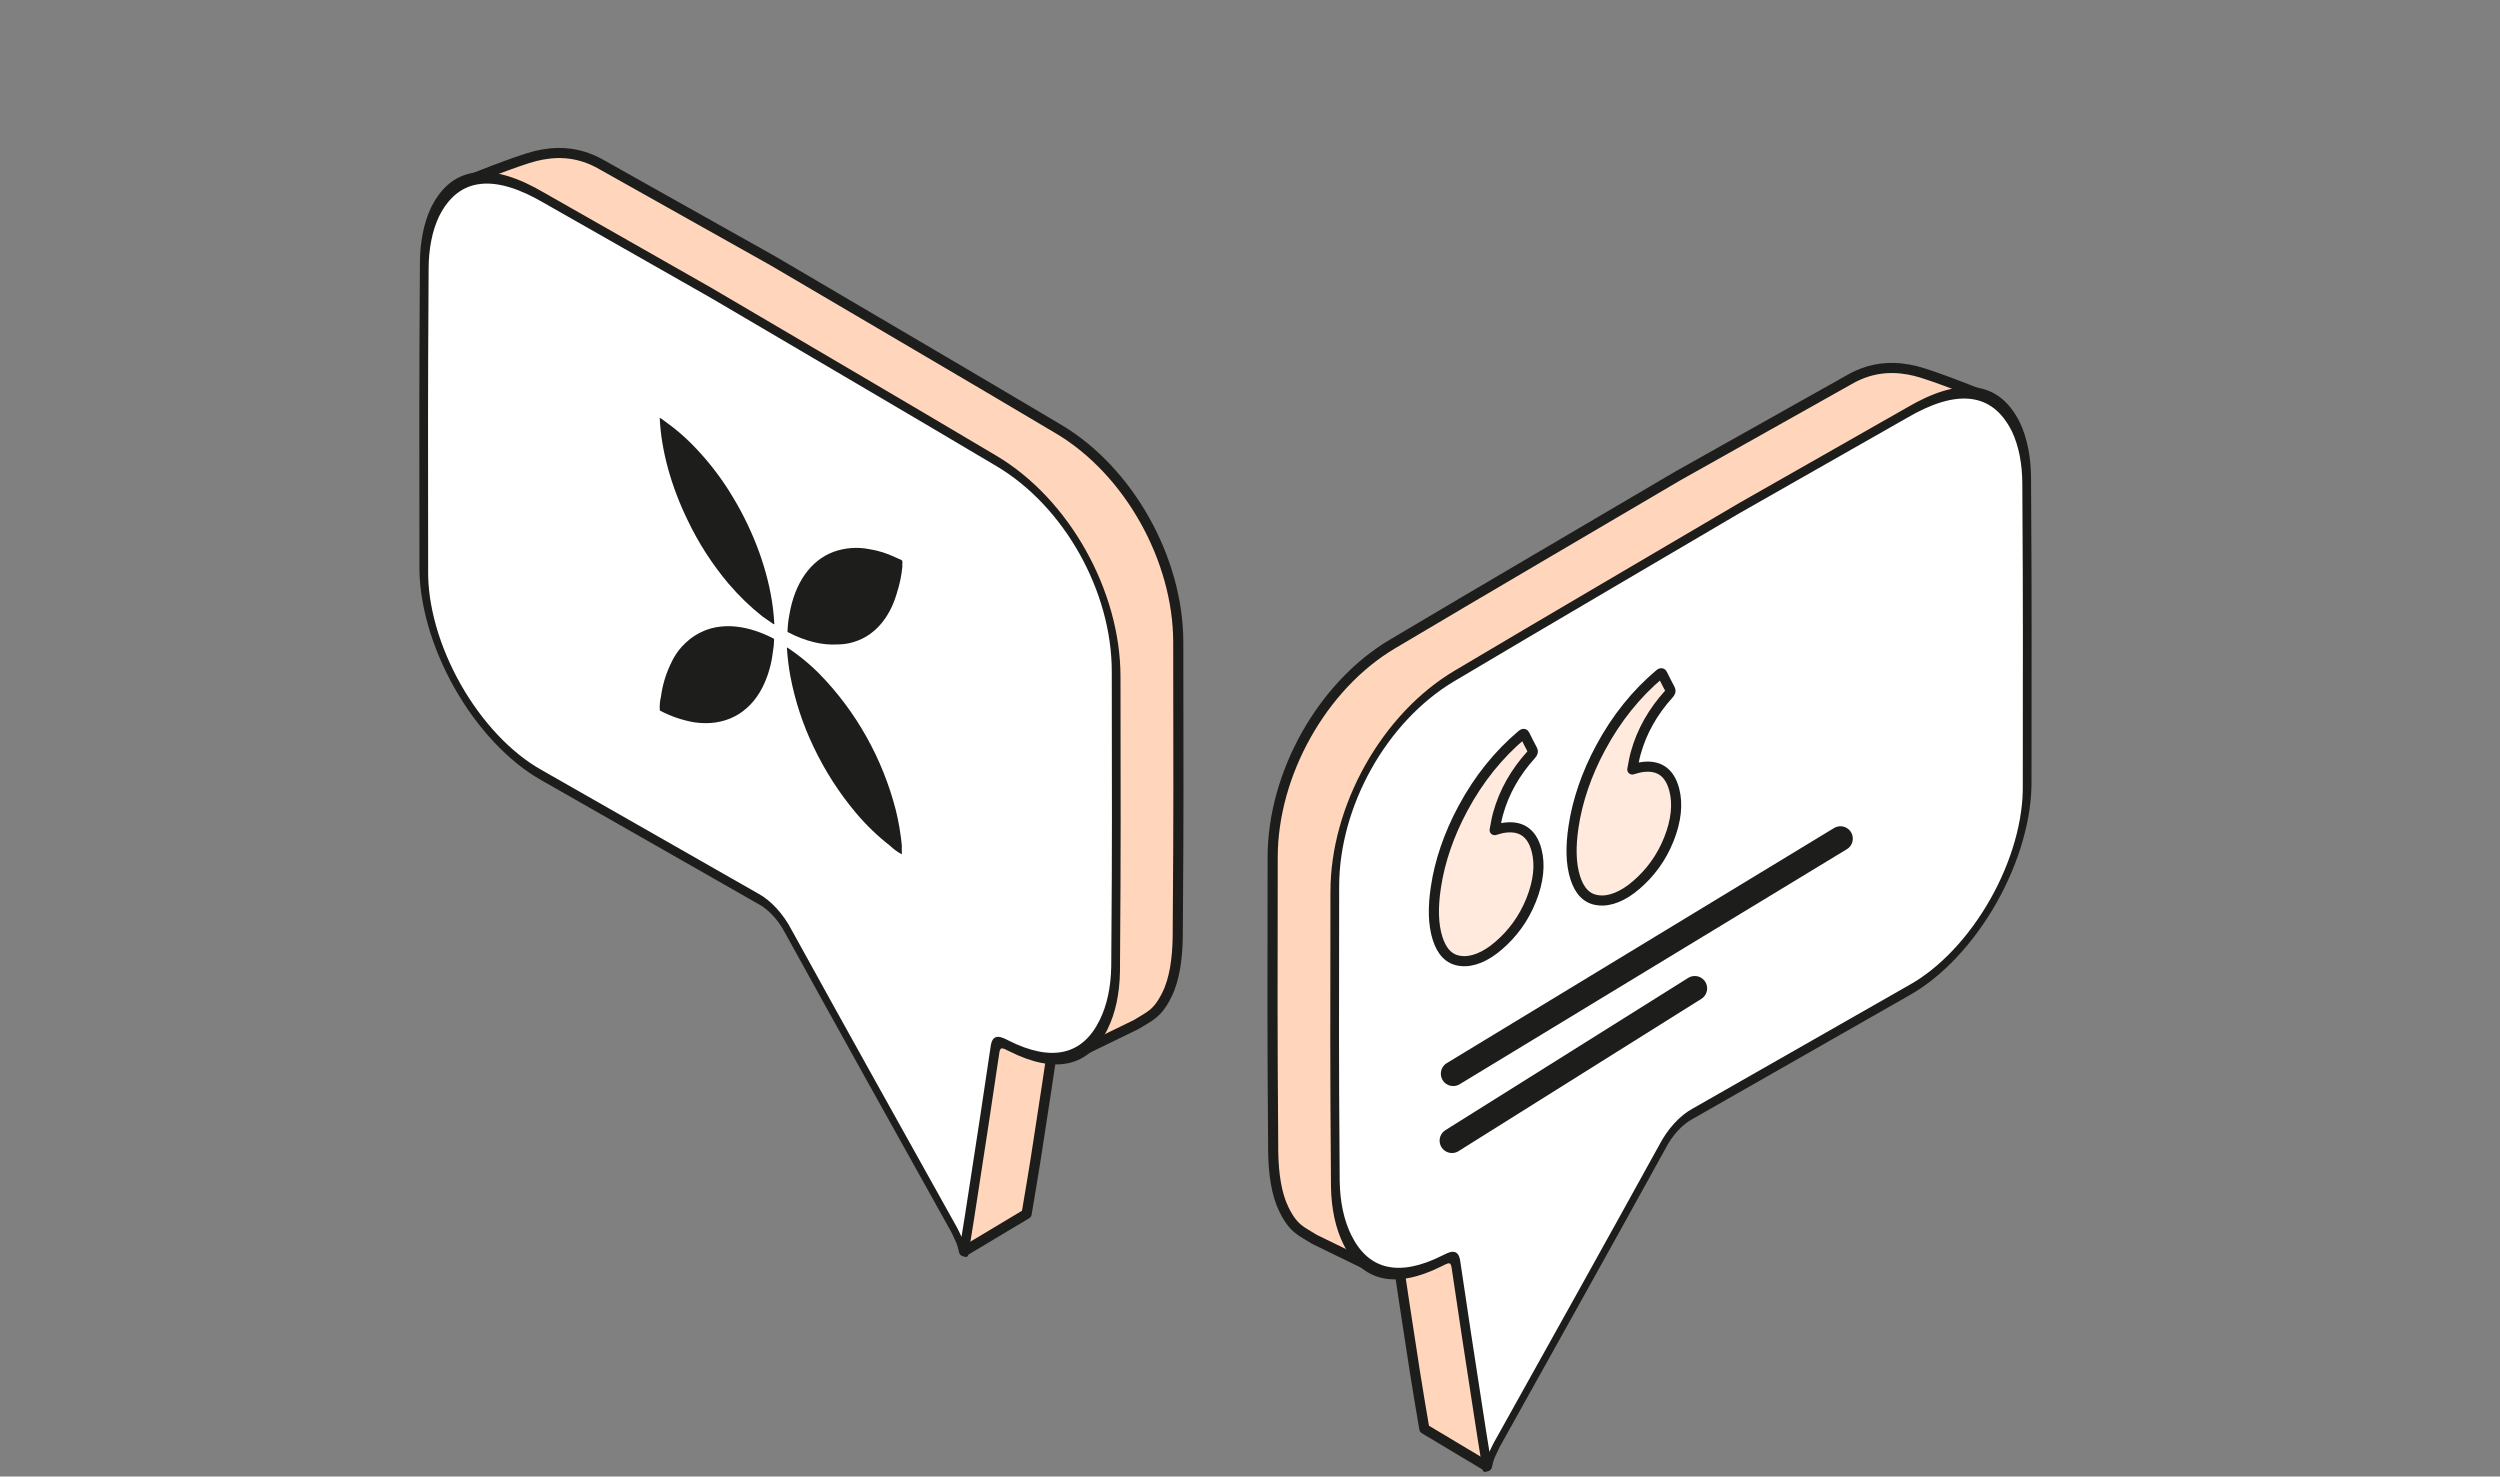 <svg width="320" height="189" viewBox="0 0 320 189" fill="none" xmlns="http://www.w3.org/2000/svg">
<rect x="0" y="0" width="320" height="189" fill="#808080" stroke="none"/>
<mask id="mask0_1_255" style="mask-type:luminance" maskUnits="userSpaceOnUse" x="0" y="0" width="320" height="189">
<path d="M320 0H0V189H320V0Z" fill="white"/>
</mask>
<g mask="url(#mask0_1_255)">
<path d="M131.403 155.379C131.852 152.682 132.247 150.46 132.595 148.194C133.514 142.217 134.439 136.253 135.317 130.236C135.511 128.846 136.092 134.774 137.613 134.946L145.429 131.143C147.123 130.068 148.106 129.862 149.364 127.322C150.344 125.355 150.707 122.703 150.75 119.932C150.886 101.094 150.825 101.158 150.818 82.219C150.818 71.588 144.507 60.274 135.501 54.928C123.337 47.697 111.171 40.597 99.007 33.431L77.102 21.13C73.833 19.205 70.829 19.42 68.561 19.967C66.292 20.514 59.605 23.211 59.605 23.211C58.709 25.126 61.74 27.243 61.738 29.905C61.622 49.021 61.676 49.235 61.676 68.427C61.639 70.751 62.005 73.295 62.75 75.908C63.495 78.52 64.604 81.146 66.011 83.629C67.417 86.112 69.092 88.399 70.935 90.354C72.778 92.308 74.751 93.889 76.734 95.002C93.419 104.645 88.325 101.226 105.038 110.983C105.761 111.372 106.481 111.952 107.147 112.681C107.813 113.408 108.406 114.264 108.884 115.188C115.869 127.864 123.396 160.17 123.396 160.17L131.403 155.379Z" fill="#FFD6BC"/>
<path d="M131.403 155.379C131.852 152.682 132.247 150.46 132.595 148.194C133.514 142.217 134.439 136.253 135.317 130.236C135.511 128.846 136.092 134.774 137.613 134.946L145.429 131.143C147.123 130.068 148.106 129.862 149.364 127.322C150.344 125.355 150.707 122.703 150.75 119.932C150.886 101.094 150.825 101.158 150.818 82.219C150.818 71.588 144.508 60.274 135.501 54.928C123.337 47.697 111.171 40.597 99.007 33.431L77.102 21.13C73.833 19.205 70.829 19.42 68.561 19.967C66.292 20.514 59.605 23.211 59.605 23.211C58.709 25.126 61.74 27.243 61.738 29.905C61.622 49.021 61.676 49.235 61.676 68.427C61.639 70.751 62.005 73.295 62.75 75.908C63.495 78.52 64.604 81.146 66.011 83.629C67.417 86.112 69.092 88.399 70.935 90.354C72.778 92.308 74.751 93.889 76.734 95.002C93.419 104.645 88.325 101.226 105.038 110.983C105.761 111.372 106.481 111.952 107.147 112.681C107.813 113.408 108.406 114.264 108.884 115.188C115.869 127.864 123.396 160.17 123.396 160.17L131.403 155.379Z" stroke="#1D1D1B" stroke-width="1.296" stroke-linejoin="round"/>
<path d="M123.396 160.158C123.845 157.46 124.295 154.539 124.642 152.273C125.561 146.296 126.486 140.331 127.365 134.314C127.548 132.998 128.324 133.472 129.189 133.9C134.819 136.717 138.944 135.84 141.245 131.192C142.225 129.225 142.754 126.78 142.797 124.011C142.933 105.171 142.872 105.235 142.865 86.295C142.865 75.664 136.555 64.349 127.548 59.003C115.384 51.773 103.218 44.671 91.054 37.505L69.67 25.339C63.258 21.562 58.343 21.74 55.668 27.174C54.772 29.089 54.309 31.452 54.306 34.113C54.19 53.231 54.244 53.443 54.244 72.637C54.208 74.961 54.573 77.506 55.318 80.119C56.063 82.731 57.172 85.358 58.579 87.84C59.985 90.323 61.661 92.61 63.504 94.565C65.346 96.519 67.319 98.1 69.303 99.213L97.084 115.061C97.808 115.45 98.528 116.03 99.194 116.757C99.859 117.486 100.453 118.342 100.931 119.266C107.916 131.942 114.975 144.583 122.034 157.24C122.32 157.715 123.396 160.158 123.396 160.158Z" fill="white"/>
<path d="M123.396 160.157L122.939 160.269C123.069 160.564 123.296 160.802 123.517 160.874C123.737 160.945 123.906 160.837 123.945 160.597L123.396 160.157ZM127.365 134.314L127.916 134.743V134.739L127.365 134.314ZM129.189 133.9L129.147 133.215L129.146 133.214L129.189 133.9ZM141.245 131.191L140.738 130.618H140.736L141.245 131.191ZM142.797 124.011L143.356 124.351V124.345L142.797 124.011ZM91.054 37.505V36.843L91.044 36.837L91.054 37.505ZM69.67 25.338V26.001L69.68 26.006L69.67 25.338ZM55.668 27.173L55.158 26.6L55.156 26.608L55.668 27.173ZM54.306 34.113L54.864 34.447V34.442L54.306 34.113ZM54.244 72.637L54.803 72.978V72.967L54.244 72.637ZM69.303 99.213L69.294 98.545L69.29 98.543L69.303 99.213ZM97.084 115.06L97.093 115.727L97.108 115.735L97.084 115.06ZM100.931 119.266L100.513 119.457L100.521 119.473L100.53 119.488L100.931 119.266ZM122.034 157.239L121.636 157.47L121.649 157.49L121.66 157.511L122.034 157.239ZM123.945 160.597C124.395 157.897 124.845 154.972 125.192 152.707L124.091 151.84C123.743 154.107 123.295 157.023 122.846 159.716L123.945 160.597ZM125.192 152.707C126.111 146.731 127.037 140.763 127.916 134.743L126.813 133.885C125.936 139.9 125.01 145.861 124.091 151.84L125.192 152.707ZM127.916 134.739C127.988 134.231 128.141 134.188 128.262 134.191C128.469 134.196 128.742 134.342 129.233 134.585L129.146 133.214C128.772 133.029 128.224 132.723 127.781 132.713C127.251 132.701 126.925 133.081 126.813 133.888L127.916 134.739ZM129.23 134.584C135.056 137.5 139.364 136.59 141.753 131.765L140.736 130.618C138.523 135.089 134.582 135.935 129.147 133.215L129.23 134.584ZM141.753 131.765C142.765 129.734 143.31 127.212 143.356 124.351L142.239 123.669C142.198 126.349 141.687 128.715 140.738 130.618L141.753 131.765ZM143.356 124.345C143.492 105.502 143.43 105.56 143.424 86.624L142.307 85.966C142.314 104.909 142.375 104.84 142.239 123.676L143.356 124.345ZM143.424 86.624C143.424 81.149 141.796 75.46 138.98 70.434C136.165 65.407 132.189 61.097 127.551 58.343L127.546 59.664C131.914 62.256 135.597 66.275 138.187 70.9C140.779 75.525 142.307 80.81 142.307 85.966L143.424 86.624ZM127.551 58.343C115.384 51.111 103.214 44.007 91.054 36.843V38.167C103.222 45.336 115.383 52.435 127.546 59.664L127.551 58.343ZM91.044 36.837L69.661 24.671L69.68 26.006L91.062 38.172L91.044 36.837ZM69.67 24.676C66.39 22.744 63.455 21.802 60.985 22.065C58.51 22.327 56.538 23.797 55.158 26.6L56.176 27.745C57.472 25.115 59.294 23.779 61.55 23.539C63.809 23.298 66.538 24.154 69.67 26V24.676ZM55.156 26.608C54.229 28.589 53.75 31.031 53.747 33.783L54.864 34.442C54.865 31.871 55.313 29.589 56.179 27.739L55.156 26.608ZM53.747 33.779C53.631 52.899 53.687 53.117 53.687 72.308L54.803 72.967C54.803 53.77 54.748 53.561 54.864 34.447L53.747 33.779ZM53.687 72.296C53.649 74.708 54.028 77.351 54.801 80.063L55.835 80.174C55.119 77.661 54.768 75.213 54.803 72.978L53.687 72.296ZM54.801 80.063C55.574 82.775 56.725 85.502 58.185 88.078L58.972 87.602C57.619 85.213 56.552 82.687 55.835 80.174L54.801 80.063ZM58.185 88.078C59.646 90.656 61.384 93.03 63.297 95.058L63.71 94.07C61.937 92.19 60.325 89.99 58.972 87.602L58.185 88.078ZM63.297 95.058C65.21 97.087 67.257 98.728 69.317 99.882L69.29 98.543C67.381 97.472 65.484 95.952 63.71 94.07L63.297 95.058ZM69.311 99.879L97.093 115.727L97.076 114.393L69.294 98.545L69.311 99.879ZM97.108 115.735C97.748 116.08 98.386 116.594 98.975 117.238L99.412 116.277C98.67 115.465 97.867 114.82 97.062 114.385L97.108 115.735ZM98.975 117.238C99.564 117.881 100.09 118.64 100.513 119.457L101.349 119.073C100.817 118.043 100.154 117.088 99.412 116.277L98.975 117.238ZM100.53 119.488C107.517 132.17 114.578 144.814 121.636 157.47L122.432 157.01C115.373 144.351 108.315 131.714 101.333 119.042L100.53 119.488ZM121.66 157.511C121.66 157.511 121.661 157.512 121.663 157.514C121.664 157.516 121.665 157.52 121.668 157.524C121.673 157.533 121.68 157.545 121.688 157.56C121.705 157.593 121.726 157.633 121.751 157.682C121.801 157.78 121.861 157.903 121.929 158.047C122.064 158.332 122.221 158.672 122.373 159.003C122.524 159.334 122.665 159.651 122.769 159.886C122.822 160.002 122.865 160.099 122.894 160.165C122.909 160.199 122.92 160.225 122.928 160.243C122.931 160.252 122.935 160.258 122.936 160.262C122.938 160.265 122.939 160.267 122.939 160.269C122.939 160.269 122.939 160.269 123.396 160.157C123.852 160.045 123.852 160.045 123.852 160.045V160.042C123.85 160.041 123.85 160.04 123.849 160.037C123.847 160.032 123.844 160.025 123.839 160.015C123.831 159.997 123.82 159.97 123.804 159.936C123.774 159.868 123.731 159.769 123.678 159.65C123.571 159.411 123.426 159.087 123.271 158.748C123.118 158.411 122.953 158.052 122.807 157.745C122.672 157.462 122.521 157.157 122.408 156.969L121.66 157.511Z" fill="#1D1D1B"/>
<path d="M101.845 83.632C102.921 84.422 103.936 85.297 104.878 86.248C109.592 91.073 112.97 97.094 114.663 103.694C115.033 105.192 115.292 106.715 115.438 108.252C115.42 108.528 115.42 108.805 115.438 109.081V109.355C114.887 109.06 114.377 108.691 113.923 108.256C112.329 107.014 110.868 105.605 109.561 104.052C107.405 101.487 105.582 98.647 104.138 95.604C102.757 92.728 101.757 89.678 101.161 86.533C100.947 85.356 100.803 84.167 100.726 82.973C100.726 82.859 100.726 82.859 100.84 82.925L101.845 83.632Z" fill="#1D1D1B"/>
<path d="M114.795 75.945C114.115 78.262 112.928 80.054 111.326 81.185C110.09 82.041 108.63 82.498 107.137 82.492C105.212 82.602 103.09 82.074 100.916 80.951L100.801 80.885C100.818 80.16 100.895 79.438 101.031 78.726C101.72 74.61 103.742 71.731 106.718 70.626C108.166 70.111 109.722 69.993 111.229 70.285C112.391 70.464 113.521 70.815 114.583 71.327L115.3 71.639C115.507 71.763 115.507 71.763 115.507 72.005C115.488 72.172 115.488 72.339 115.507 72.506C115.395 73.673 115.155 74.823 114.791 75.935L114.795 75.945Z" fill="#1D1D1B"/>
<path d="M97.58 78.897C95.996 77.637 94.535 76.222 93.22 74.671C91.167 72.231 89.427 69.531 88.044 66.639C85.898 62.249 84.624 57.627 84.442 53.466L84.649 53.59L85.364 54.117C86.418 54.876 87.413 55.717 88.341 56.631C90.433 58.706 92.261 61.043 93.781 63.584C96.518 68.107 98.343 73.141 98.94 77.854C99.015 78.525 99.073 79.175 99.112 79.812C99.112 79.812 99.112 79.947 98.998 79.881L97.58 78.897Z" fill="#1D1D1B"/>
<path d="M85.931 84.813C86.837 82.856 88.466 81.343 90.46 80.612C92.903 79.733 95.872 80.119 98.972 81.71C98.972 81.71 99.106 81.791 99.087 81.893C99.071 82.444 99.014 82.994 98.916 83.536C98.733 85.093 98.284 86.603 97.589 88.001C95.828 91.414 92.699 93.013 88.867 92.457C87.362 92.197 85.905 91.704 84.546 90.993C84.449 90.934 84.431 90.924 84.449 90.799C84.42 90.251 84.472 89.701 84.604 89.168C84.804 87.65 85.252 86.179 85.931 84.813Z" fill="#1D1D1B"/>
<path d="M182.317 182.893C181.868 180.196 181.473 177.974 181.125 175.708C180.206 169.731 179.281 163.767 178.403 157.75C178.209 156.361 177.628 162.288 176.107 162.461L168.291 158.657C166.597 157.582 165.614 157.376 164.356 154.836C163.376 152.869 163.013 150.217 162.97 147.446C162.834 128.608 162.895 128.672 162.902 109.733C162.902 99.103 169.213 87.788 178.219 82.442C190.383 75.213 202.549 68.111 214.714 60.945L236.618 48.645C239.887 46.719 242.891 46.934 245.159 47.481C247.428 48.029 254.115 50.725 254.115 50.725C255.011 52.64 251.981 54.757 251.982 57.419C252.098 76.535 252.044 76.749 252.044 95.941C252.081 98.265 251.716 100.809 250.97 103.422C250.225 106.034 249.116 108.661 247.709 111.143C246.303 113.626 244.628 115.913 242.785 117.868C240.942 119.822 238.97 121.403 236.986 122.516C220.301 132.159 225.395 128.74 208.683 138.497C207.959 138.886 207.239 139.466 206.573 140.195C205.909 140.922 205.315 141.779 204.836 142.702C197.851 155.378 190.324 187.684 190.324 187.684L182.317 182.893Z" fill="#FFD6BC"/>
<path d="M182.317 182.893C181.868 180.196 181.473 177.974 181.125 175.708C180.206 169.731 179.281 163.767 178.403 157.75C178.209 156.361 177.628 162.288 176.107 162.46L168.291 158.657C166.597 157.582 165.614 157.376 164.356 154.836C163.376 152.869 163.013 150.217 162.97 147.446C162.834 128.608 162.895 128.672 162.902 109.733C162.902 99.103 169.213 87.788 178.219 82.442C190.383 75.213 202.549 68.111 214.714 60.945L236.618 48.645C239.887 46.719 242.891 46.934 245.159 47.481C247.428 48.029 254.115 50.725 254.115 50.725C255.011 52.64 251.981 54.757 251.982 57.419C252.098 76.535 252.044 76.749 252.044 95.941C252.081 98.265 251.716 100.809 250.97 103.422C250.225 106.034 249.116 108.661 247.709 111.143C246.303 113.626 244.628 115.913 242.785 117.868C240.942 119.822 238.97 121.403 236.986 122.516C220.301 132.159 225.395 128.74 208.683 138.497C207.959 138.886 207.239 139.466 206.573 140.195C205.909 140.922 205.315 141.779 204.836 142.702C197.851 155.378 190.324 187.684 190.324 187.684L182.317 182.893Z" stroke="#1D1D1B" stroke-width="1.296" stroke-linejoin="round"/>
<path d="M190.324 187.671C189.875 184.973 189.425 182.053 189.078 179.787C188.159 173.81 187.234 167.845 186.355 161.828C186.172 160.512 185.396 160.985 184.531 161.414C178.901 164.231 174.776 163.353 172.475 158.705C171.495 156.738 170.966 154.294 170.923 151.525C170.787 132.684 170.848 132.749 170.855 113.809C170.855 103.177 177.165 91.864 186.172 86.517C198.336 79.286 210.502 72.185 222.666 65.019L244.05 52.852C250.462 49.075 255.377 49.254 258.053 54.687C258.95 56.602 259.413 58.965 259.414 61.627C259.53 80.743 259.476 80.958 259.476 100.151C259.512 102.475 259.147 105.02 258.402 107.632C257.657 110.245 256.548 112.872 255.141 115.354C253.735 117.837 252.059 120.123 250.216 122.079C248.374 124.033 246.401 125.614 244.417 126.727L216.636 142.574C215.912 142.964 215.192 143.543 214.526 144.271C213.861 144.999 213.267 145.856 212.789 146.78C205.804 159.456 198.745 172.097 191.686 184.753C191.4 185.228 190.324 187.671 190.324 187.671Z" fill="white"/>
<path d="M190.324 187.672L190.781 187.783C190.651 188.078 190.424 188.316 190.203 188.388C189.984 188.46 189.814 188.351 189.775 188.112L190.324 187.672ZM186.355 161.828L185.804 162.257V162.254L186.355 161.828ZM184.531 161.414L184.573 160.729L184.574 160.728L184.531 161.414ZM172.475 158.705L172.982 158.132H172.984L172.475 158.705ZM170.923 151.525L170.364 151.865V151.859L170.923 151.525ZM222.666 65.019V64.358L222.676 64.351L222.666 65.019ZM244.05 52.853V53.515L244.04 53.52L244.05 52.853ZM258.053 54.688L258.562 54.114L258.564 54.122L258.053 54.688ZM259.414 61.627L258.856 61.961V61.956L259.414 61.627ZM259.476 100.151L258.917 100.492V100.481L259.476 100.151ZM244.417 126.727L244.426 126.059L244.431 126.057L244.417 126.727ZM216.636 142.575L216.627 143.241L216.612 143.249L216.636 142.575ZM212.789 146.78L213.207 146.972L213.199 146.987L213.19 147.003L212.789 146.78ZM191.686 184.754L192.084 184.984L192.073 185.005L192.06 185.025L191.686 184.754ZM189.775 188.112C189.325 185.411 188.875 182.487 188.528 180.221L189.629 179.354C189.977 181.621 190.425 184.538 190.874 187.23L189.775 188.112ZM188.528 180.221C187.609 174.245 186.683 168.277 185.804 162.257L186.907 161.4C187.784 167.414 188.71 173.376 189.629 179.354L188.528 180.221ZM185.804 162.254C185.732 161.745 185.579 161.702 185.458 161.705C185.251 161.71 184.978 161.856 184.487 162.1L184.574 160.728C184.948 160.543 185.496 160.238 185.939 160.227C186.469 160.216 186.795 160.595 186.908 161.402L185.804 162.254ZM184.49 162.098C178.664 165.014 174.356 164.104 171.967 159.279L172.984 158.132C175.197 162.603 179.138 163.449 184.573 160.729L184.49 162.098ZM171.967 159.279C170.955 157.248 170.41 154.726 170.364 151.865L171.481 151.183C171.522 153.863 172.033 156.229 172.982 158.132L171.967 159.279ZM170.364 151.859C170.228 133.016 170.29 133.074 170.296 114.138L171.413 113.48C171.407 132.423 171.345 132.355 171.481 151.19L170.364 151.859ZM170.296 114.138C170.296 108.663 171.924 102.976 174.74 97.948C177.555 92.923 181.531 88.611 186.169 85.857L186.174 87.178C181.806 89.77 178.123 93.79 175.533 98.414C172.941 103.039 171.413 108.324 171.413 113.48L170.296 114.138ZM186.169 85.857C198.336 78.625 210.506 71.521 222.666 64.358V65.681C210.498 72.85 198.337 79.949 186.174 87.178L186.169 85.857ZM222.676 64.351L244.06 52.185L244.04 53.52L222.657 65.687L222.676 64.351ZM244.05 52.19C247.33 50.258 250.265 49.316 252.735 49.579C255.21 49.842 257.181 51.312 258.562 54.114L257.544 55.26C256.25 52.629 254.426 51.293 252.17 51.053C249.911 50.812 247.182 51.67 244.05 53.515V52.19ZM258.564 54.122C259.491 56.103 259.97 58.545 259.973 61.297L258.856 61.956C258.854 59.385 258.407 57.103 257.541 55.253L258.564 54.122ZM259.973 61.293C260.089 80.413 260.033 80.632 260.033 99.822L258.917 100.481C258.917 81.284 258.972 81.075 258.856 61.961L259.973 61.293ZM260.033 99.811C260.071 102.223 259.692 104.865 258.919 107.577L257.885 107.688C258.601 105.175 258.952 102.727 258.917 100.492L260.033 99.811ZM258.919 107.577C258.145 110.289 256.995 113.016 255.535 115.592L254.748 115.116C256.101 112.727 257.168 110.201 257.885 107.688L258.919 107.577ZM255.535 115.592C254.074 118.17 252.335 120.544 250.423 122.572L250.01 121.585C251.784 119.704 253.395 117.505 254.748 115.116L255.535 115.592ZM250.423 122.572C248.51 124.601 246.463 126.242 244.405 127.396L244.431 126.057C246.339 124.987 248.236 123.466 250.01 121.585L250.423 122.572ZM244.409 127.393L216.627 143.241L216.644 141.907L244.426 126.059L244.409 127.393ZM216.612 143.249C215.972 143.594 215.334 144.108 214.745 144.752L214.308 143.791C215.05 142.98 215.853 142.334 216.658 141.899L216.612 143.249ZM214.745 144.752C214.156 145.395 213.631 146.154 213.207 146.972L212.371 146.587C212.903 145.557 213.566 144.602 214.308 143.791L214.745 144.752ZM213.19 147.003C206.203 159.684 199.142 172.329 192.084 184.984L191.288 184.525C198.349 171.865 205.405 159.228 212.387 146.556L213.19 147.003ZM192.06 185.025C192.06 185.025 192.059 185.027 192.057 185.028C192.056 185.031 192.055 185.034 192.052 185.038C192.047 185.047 192.04 185.059 192.032 185.075C192.016 185.107 191.995 185.147 191.969 185.196C191.919 185.294 191.859 185.417 191.791 185.561C191.656 185.846 191.499 186.186 191.348 186.517C191.196 186.849 191.055 187.166 190.951 187.4C190.898 187.516 190.855 187.613 190.826 187.679C190.811 187.713 190.8 187.739 190.792 187.757C190.789 187.766 190.785 187.773 190.784 187.776C190.782 187.779 190.782 187.782 190.781 187.783C190.781 187.783 190.781 187.783 190.324 187.672C189.868 187.559 189.868 187.559 189.868 187.559V187.556C189.87 187.555 189.87 187.554 189.871 187.551C189.874 187.546 189.876 187.54 189.881 187.529C189.889 187.511 189.901 187.484 189.916 187.45C189.947 187.382 189.989 187.283 190.043 187.164C190.149 186.925 190.294 186.601 190.449 186.262C190.602 185.925 190.767 185.566 190.913 185.26C191.048 184.976 191.199 184.671 191.312 184.483L192.06 185.025Z" fill="#1D1D1B"/>
<path d="M191.315 106.255C191.713 106.152 192.022 106.041 192.32 105.987C194.57 105.587 196.074 106.492 196.686 108.858C197.149 110.649 196.955 112.776 195.995 115.186C195.034 117.595 193.592 119.527 191.823 121.039C190.168 122.484 188.423 123.189 186.968 123.002C185.455 122.837 184.535 121.763 184.013 120.121C183.425 118.275 183.42 116.048 183.79 113.59C184.272 110.289 185.469 106.792 187.243 103.504C189.296 99.664 191.845 96.55 194.796 94.059C194.99 93.894 195.082 93.891 195.161 94.055C195.481 94.707 195.806 95.354 196.145 95.984C196.255 96.198 196.224 96.348 195.972 96.627C193.987 98.823 192.523 101.335 191.736 104.211C191.545 104.892 191.456 105.552 191.315 106.255Z" fill="#FFEADD"/>
<path d="M191.315 106.255C191.713 106.152 192.022 106.041 192.32 105.987C194.57 105.587 196.074 106.492 196.686 108.858C197.149 110.649 196.955 112.776 195.995 115.186C195.034 117.595 193.592 119.527 191.823 121.039C190.168 122.484 188.423 123.189 186.968 123.002C185.455 122.837 184.535 121.763 184.013 120.121C183.425 118.275 183.42 116.048 183.79 113.59C184.272 110.289 185.469 106.792 187.243 103.504C189.296 99.664 191.845 96.55 194.796 94.059C194.99 93.894 195.082 93.891 195.161 94.055C195.481 94.707 195.806 95.354 196.145 95.984C196.255 96.198 196.224 96.348 195.972 96.627C193.987 98.823 192.523 101.335 191.736 104.211C191.545 104.892 191.456 105.552 191.315 106.255Z" stroke="#1D1D1B" stroke-width="1.296" stroke-linejoin="round"/>
<path d="M208.937 98.491C209.335 98.388 209.645 98.277 209.943 98.223C212.192 97.823 213.697 98.727 214.308 101.094C214.772 102.885 214.578 105.012 213.617 107.422C212.657 109.831 211.214 111.763 209.446 113.274C207.791 114.72 206.046 115.425 204.591 115.237C203.078 115.073 202.158 113.999 201.635 112.357C201.047 110.51 201.042 108.284 201.412 105.826C201.895 102.525 203.092 99.028 204.865 95.74C206.918 91.9 209.467 88.786 212.419 86.295C212.613 86.13 212.705 86.126 212.784 86.291C213.104 86.943 213.428 87.59 213.767 88.22C213.878 88.434 213.846 88.584 213.595 88.863C211.61 91.059 210.146 93.571 209.359 96.447C209.168 97.128 209.078 97.788 208.937 98.491Z" fill="#FFEADD"/>
<path d="M208.937 98.491C209.335 98.388 209.645 98.277 209.943 98.223C212.192 97.823 213.697 98.727 214.308 101.094C214.772 102.885 214.578 105.012 213.617 107.422C212.657 109.831 211.214 111.763 209.446 113.274C207.791 114.72 206.046 115.425 204.591 115.237C203.078 115.073 202.158 113.999 201.635 112.357C201.047 110.51 201.042 108.284 201.412 105.826C201.895 102.525 203.092 99.028 204.865 95.74C206.918 91.9 209.467 88.786 212.419 86.295C212.613 86.13 212.705 86.126 212.784 86.291C213.104 86.943 213.428 87.59 213.767 88.22C213.878 88.434 213.846 88.584 213.595 88.863C211.61 91.059 210.146 93.571 209.359 96.447C209.168 97.128 209.078 97.788 208.937 98.491Z" stroke="#1D1D1B" stroke-width="1.296" stroke-linejoin="round"/>
<path d="M186.012 137.431L235.575 107.345L186.012 137.431Z" fill="#D4C8FB"/>
<path d="M186.012 137.431L235.575 107.345" stroke="#1D1D1B" stroke-width="3.167" stroke-linecap="round" stroke-linejoin="round"/>
<path d="M185.854 146.003L216.93 126.513L185.854 146.003Z" fill="#D4C8FB"/>
<path d="M185.854 146.003L216.93 126.513" stroke="#1D1D1B" stroke-width="3.167" stroke-linecap="round" stroke-linejoin="round"/>
</g>
</svg>
